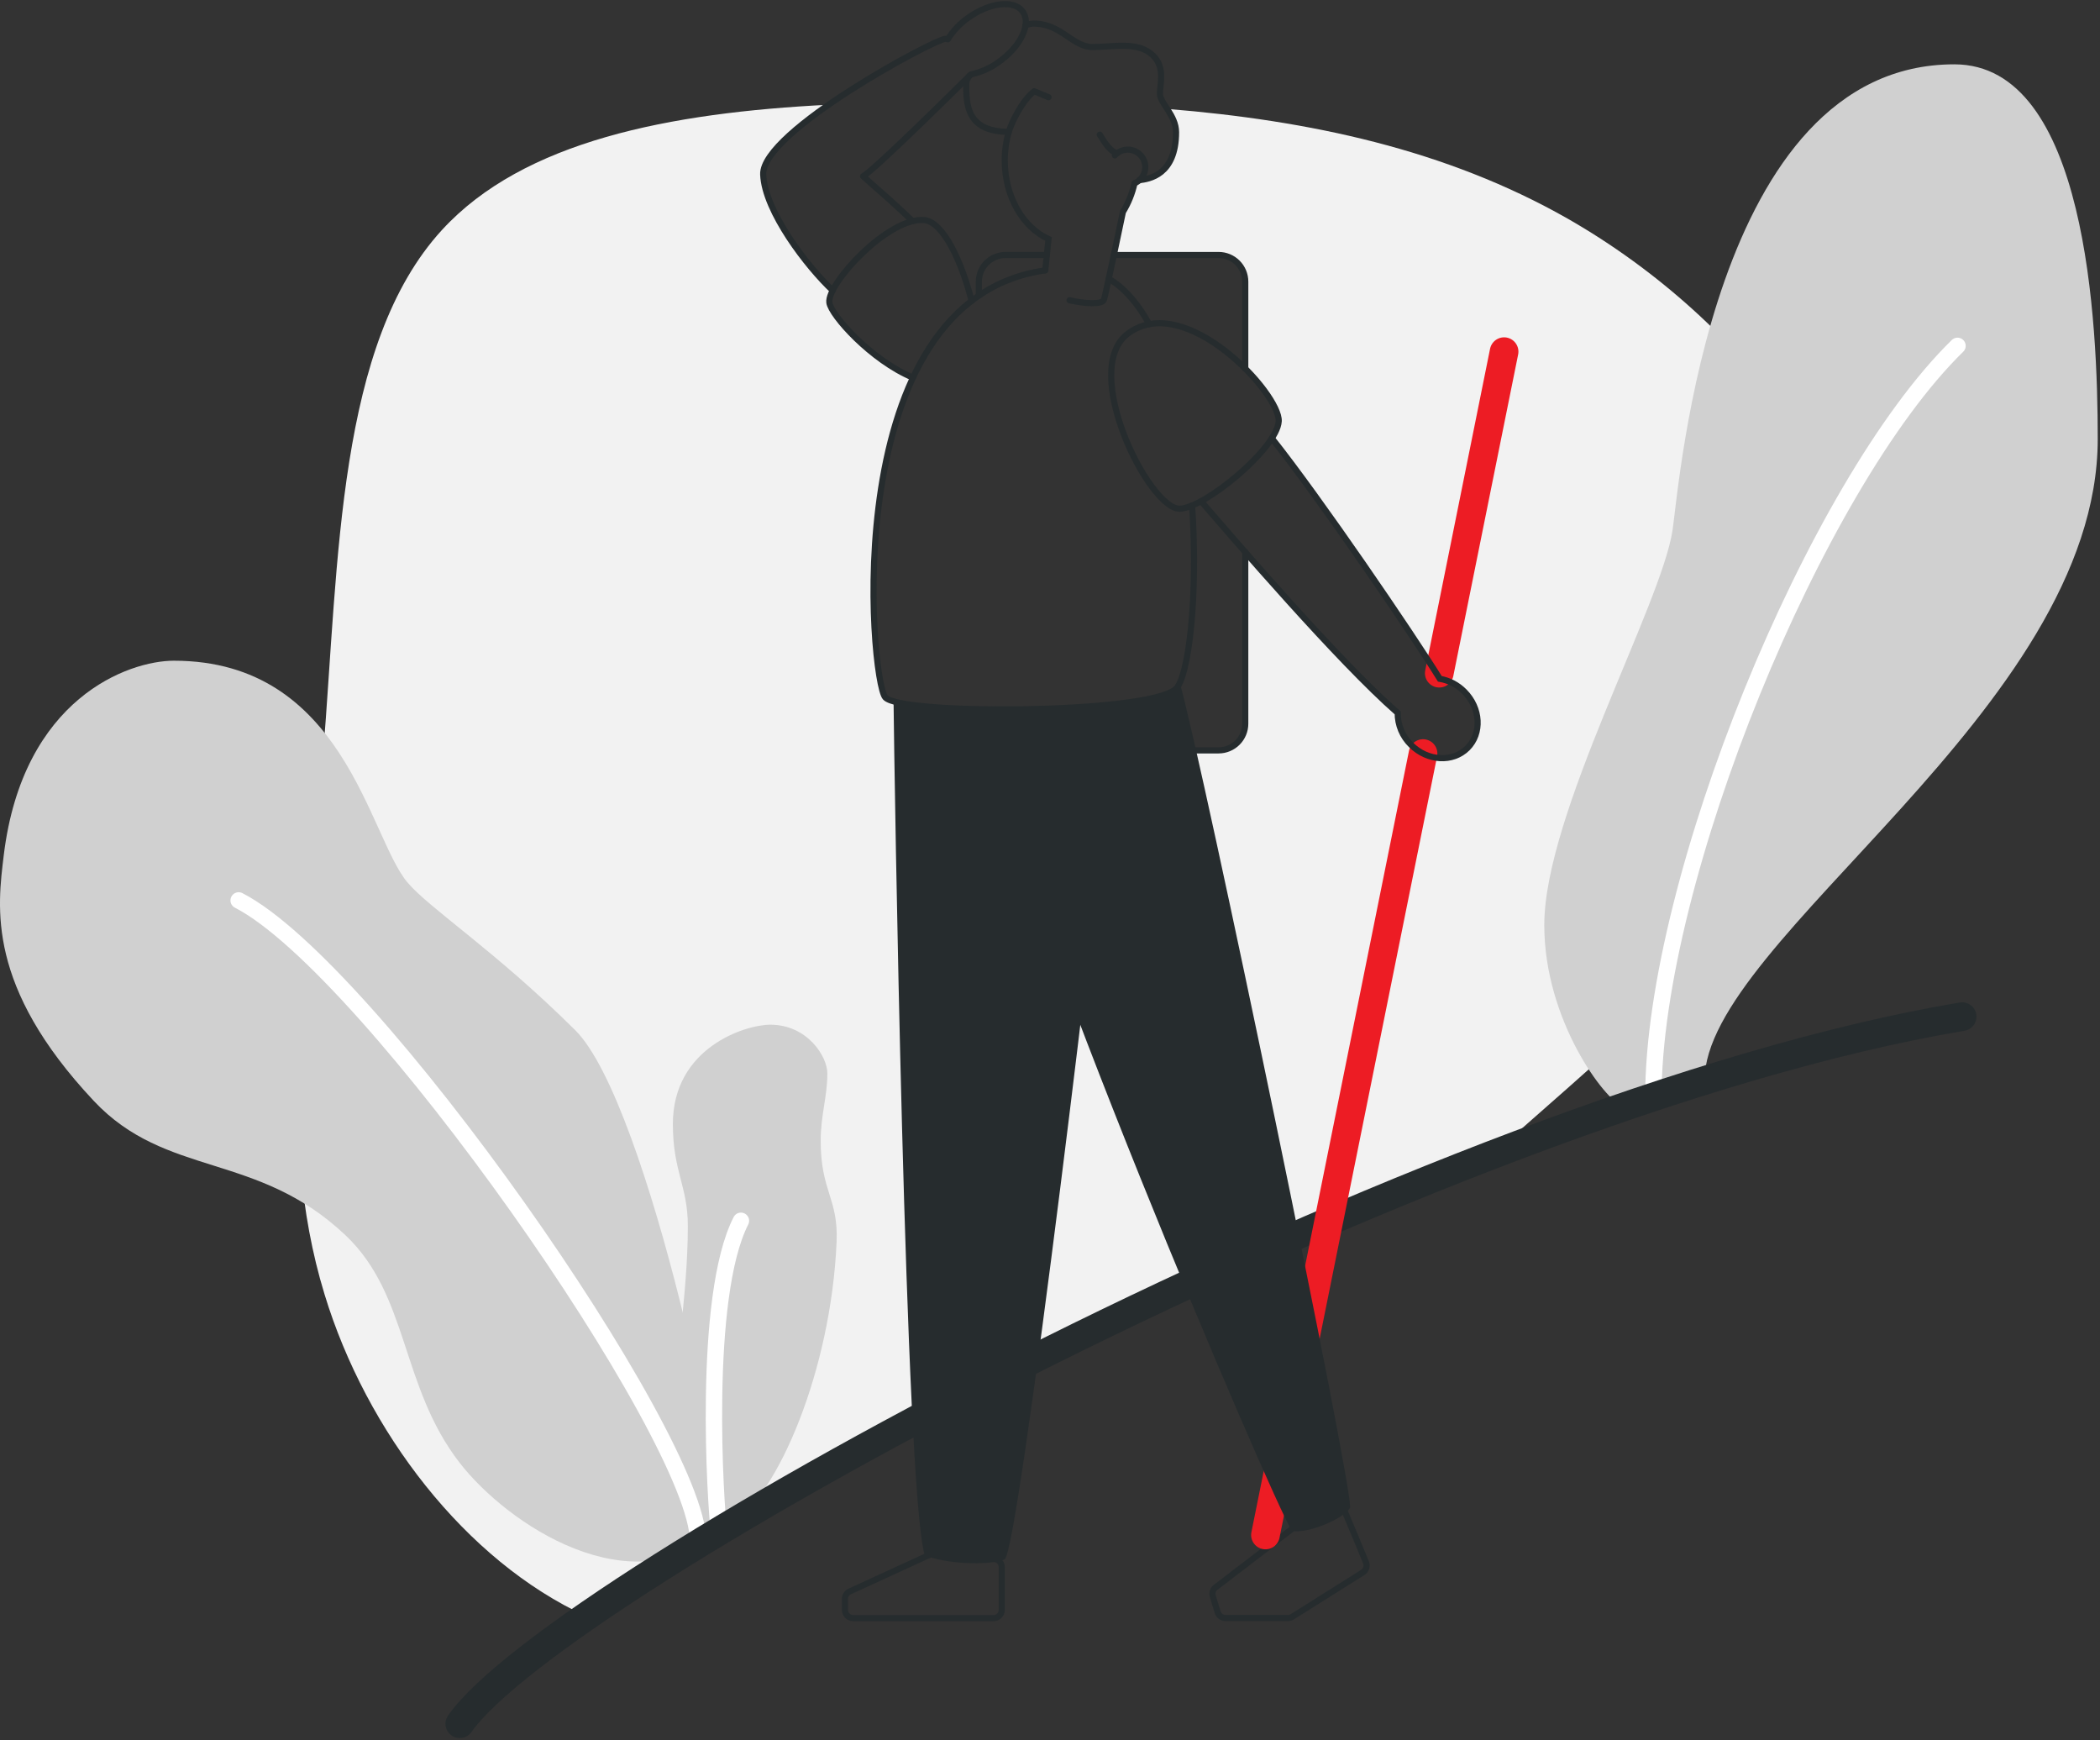 <svg width="513" height="425" viewBox="0 0 513 425" fill="none" xmlns="http://www.w3.org/2000/svg">
<rect x="0" y="0" width="513" height="425" fill="#333333" stroke="none"/>
<path d="M382.933 53.386C353.236 36.489 319.833 29.419 285.232 26.608L287.293 31.334L286.849 36.543L285.177 40.379L280.527 43.353L277.272 44.438L274.276 51.91L272.035 62.588L286.724 62.409L300.831 62.8L303.913 66.055L304.396 72.144L303.74 89.621L307.614 94.049L311.342 99.431L312.346 102.898L310.658 107.071L314.863 112.291L326.676 128.748L339.953 147.647L349.118 161.907L351.885 165.537L358.608 169.335L360.93 174.104L360.469 179.444L357.957 183.291L353.508 185.434L348.081 184.891L344.072 181.804L341.402 174.43L326.486 159.487L304.196 134.836L304.423 148.401V169.362L304.196 178.586L301.521 181.994L299.052 183.112L290.538 183.258L220.927 172.243L218.855 171.451C218.051 171.288 217.279 170.995 216.57 170.583C216.462 170.511 216.362 170.427 216.272 170.333C215.963 169.975 215.615 168.966 215.273 167.414C214.525 164.007 213.798 157.984 213.532 150.512L213.418 149.427L213.445 147.316C213.391 144.06 213.445 140.539 213.575 136.898L213.624 133.1L214.02 129.915C214.346 126.019 214.823 122.031 215.48 118.037V118.004V117.966C216.06 114.467 216.782 110.961 217.65 107.521V107.483C218.965 102.265 220.758 97.18 223.006 92.29C220.521 91.231 218.157 89.91 215.952 88.351L215.865 88.291C215.371 87.944 214.877 87.591 214.4 87.206L210.211 84.162L207.172 80.63C206.586 79.997 206.044 79.384 205.545 78.79C204.784 77.89 204.09 76.936 203.466 75.936L202.587 74.661L202.68 74.222C202.644 74.11 202.618 73.996 202.604 73.88C202.59 72.882 202.847 71.9 203.347 71.037L193.58 59.262L187.199 48.074L186.429 42.609L187.834 38.611L194.215 31.823L202.468 25.577C163.46 27.541 127.909 34.443 107.979 56.153C82.427 84.005 82.796 136.486 78.922 184.354C75.048 232.223 66.844 275.572 79.291 316.153C89.465 349.55 113.692 381.195 143.237 394.749C189.994 362.388 279.16 314.883 364.474 282.061C365.986 280.708 367.523 279.344 369.086 277.97C404.057 247.068 450.726 208.516 456.331 166.361C461.882 124.125 426.374 78.194 382.933 53.386Z" fill="#F2F2F2"/>
<path d="M246.429 32.196C245.773 34.475 245.443 36.835 245.447 39.206C245.447 48.035 249.902 55.55 256.137 58.377L255.344 66.033" stroke="#262C2E" stroke-width="1.5" stroke-miterlimit="10" stroke-linecap="round"/>
<path d="M261.279 73.332C265.11 74.211 269.326 74.417 269.69 73.18C270.232 71.237 273.26 56.815 274.313 51.763C275.644 49.598 276.601 47.225 277.145 44.742" stroke="#262C2E" stroke-width="1.5" stroke-miterlimit="10" stroke-linecap="round"/>
<path d="M396.601 270.361C392.07 268.809 377.246 249.2 377.246 225.927C377.246 198.917 405.868 147.711 408.582 129.463C410.312 117.868 418.121 15.711 477.416 15.711C509.75 15.711 512.447 78.93 512.447 107.205C512.447 173.257 416.406 229.519 416.406 263.828C409.967 266.473 403.349 268.656 396.601 270.361Z" fill="#D0D0D0"/>
<path d="M403.893 267.909C403.893 214.94 443.421 118.432 478.191 84.471" stroke="white" stroke-width="4" stroke-miterlimit="10" stroke-linecap="round"/>
<path d="M175.632 373.995C172.604 373.095 164.373 362.601 164.373 349.079C164.373 336.056 168.03 317.065 168.03 299.447C168.03 289.647 164.373 286.175 164.373 274.514C164.373 255.93 181.986 250.271 188.161 250.271C197.249 250.271 202.111 258.046 202.111 262.164C202.111 267.911 200.483 272.273 200.483 278.632C200.483 291.064 204.824 292.621 204.368 303.332C203.012 334.646 190.011 365.259 178.584 372.205L175.632 373.995Z" fill="#D0D0D0"/>
<path d="M175.63 373.994C179.342 370.793 158.56 269.543 140.535 251.626C120.925 232.13 104.804 221.837 99.481 215.451C90.04 204.116 84.028 161.369 42.47 161.369C31.477 161.369 5.573 170.458 0.912 208.923C-0.613 221.549 -3.386 240.866 22.892 268.859C40.592 287.72 62.731 281.225 84.37 301.66C99.948 316.37 97.767 338.557 112.314 357.304C123.953 372.28 154.17 392.481 175.63 373.994Z" fill="#D0D0D0"/>
<path d="M170.529 376.409C170.529 350.999 90.37 236.314 58.297 219.911" stroke="white" stroke-width="4" stroke-miterlimit="10" stroke-linecap="round"/>
<path d="M175.629 373.995C174.832 367.972 171.467 316.804 181.001 298.16" stroke="white" stroke-width="4" stroke-miterlimit="10" stroke-linecap="round"/>
<path d="M112.318 421C136.301 386.745 350.592 269.879 479.325 248.294" stroke="#262C2E" stroke-width="7" stroke-miterlimit="10" stroke-linecap="round"/>
<path d="M239.121 72.208V68.79C239.121 67.063 239.807 65.406 241.028 64.185C242.249 62.964 243.905 62.278 245.632 62.278H255.73" stroke="#262C2E" stroke-width="1.5" stroke-miterlimit="10" stroke-linecap="round"/>
<path d="M304.195 134.835V176.757C304.195 178.484 303.509 180.14 302.287 181.361C301.066 182.582 299.41 183.268 297.683 183.268H288.41" stroke="#262C2E" stroke-width="1.5" stroke-miterlimit="10" stroke-linecap="round"/>
<path d="M272.107 62.278H297.686C299.413 62.278 301.069 62.964 302.29 64.185C303.511 65.406 304.197 67.063 304.197 68.79V90.022" stroke="#262C2E" stroke-width="1.5" stroke-miterlimit="10" stroke-linecap="round"/>
<path d="M243.087 380.783C244.031 380.962 244.714 381.787 244.714 382.748V393.199C244.714 394.304 243.819 395.199 242.714 395.199H208.406C207.302 395.199 206.406 394.304 206.406 393.199V390.513C206.406 389.731 206.861 389.021 207.571 388.695L229.56 378.596C229.937 378.423 230.359 378.371 230.767 378.448L243.087 380.783Z" stroke="#262C2E" stroke-width="1.5" stroke-miterlimit="10" stroke-linecap="round"/>
<path d="M326.009 368.329C327.012 367.905 328.169 368.359 328.599 369.36C330.206 373.095 332.574 378.864 333.695 381.605C334.062 382.503 333.728 383.53 332.907 384.047L315.699 394.866C315.38 395.066 315.011 395.173 314.634 395.173H299.371C298.491 395.173 297.715 394.598 297.458 393.757L296.267 389.86C296.023 389.061 296.301 388.195 296.964 387.687L317.418 372.033C317.552 371.931 317.698 371.845 317.854 371.78L326.009 368.329Z" stroke="#262C2E" stroke-width="1.5" stroke-miterlimit="10" stroke-linecap="round"/>
<path d="M250.498 6.293C250.628 5.697 250.636 5.082 250.522 4.483C250.409 3.885 250.175 3.315 249.836 2.809C247.72 -0.11 241.746 0.573 236.494 4.355C234.506 5.758 232.816 7.541 231.523 9.602C231.352 9.526 231.168 9.484 230.981 9.478C228.431 9.478 186.037 32.153 186.438 42.614C186.786 51.6 197.29 65.225 203.427 70.944" stroke="#262C2E" stroke-width="1.5" stroke-linecap="round" stroke-linejoin="round"/>
<path d="M222.918 54.042C218.577 49.701 212.353 44.476 210.834 43.043C213.493 41.654 234.774 20.569 237.177 18.181C239.71 17.636 242.096 16.552 244.172 15.002C247.731 12.435 250.043 9.103 250.504 6.32" stroke="#262C2E" stroke-width="1.5" stroke-linecap="round" stroke-linejoin="round"/>
<path d="M237.347 73.495C234.948 63.962 230.445 54.184 225.773 53.75C217.091 52.947 201.996 69.268 202.604 73.902C203.005 76.973 212.854 88.01 223.033 92.231" stroke="#262C2E" stroke-width="1.5" stroke-miterlimit="10" stroke-linecap="round"/>
<path d="M270.861 68.073C274.79 70.411 278.056 74.28 280.742 79.174" stroke="#262C2E" stroke-width="1.5" stroke-miterlimit="10" stroke-linecap="round"/>
<path d="M291.218 123.463C292.716 145.395 290.42 165.786 287.062 168.418C279.465 174.387 220.05 174.658 216.252 170.317C212.6 166.145 204.19 73.234 255.319 66.034" stroke="#262C2E" stroke-width="1.5" stroke-miterlimit="10" stroke-linecap="round"/>
<path d="M268.654 32.88C269.902 34.958 271.248 36.884 272.632 37.351C272.715 37.377 272.796 37.407 272.876 37.443" stroke="#262C2E" stroke-width="1.5" stroke-linecap="round" stroke-linejoin="round"/>
<path d="M236.771 18.55C236.306 19.136 236.047 19.859 236.033 20.607C236.033 25.555 236.163 32.197 246.44 32.197C247.124 29.82 249.696 24.6 252.626 22.278C253.169 22.506 254.514 23.076 256.148 23.743" stroke="#262C2E" stroke-width="1.5" stroke-linecap="round" stroke-linejoin="round"/>
<path d="M278.32 43.998C280.637 43.743 287.294 42.772 287.294 32.289C287.294 28.16 283.35 25.181 283.35 22.891C283.35 20.601 284.701 16.499 281.678 13.563C278.005 9.999 272.15 11.485 266.909 11.485C261.982 11.485 259.264 5.761 252.541 5.761C251.824 5.739 251.116 5.927 250.506 6.303" stroke="#262C2E" stroke-width="1.5" stroke-linecap="round" stroke-linejoin="round"/>
<path d="M272.34 37.947C272.769 37.474 273.298 37.102 273.89 36.86C274.481 36.619 275.12 36.513 275.758 36.55C276.396 36.588 277.017 36.769 277.576 37.078C278.135 37.388 278.617 37.819 278.987 38.34C279.357 38.861 279.606 39.459 279.714 40.089C279.823 40.718 279.788 41.364 279.614 41.979C279.439 42.594 279.129 43.162 278.706 43.641C278.283 44.12 277.758 44.497 277.169 44.746" stroke="#262C2E" stroke-width="1.5" stroke-miterlimit="10" stroke-linecap="round"/>
<path d="M347.631 184.044L309.133 374.9" stroke="#ED1C24" stroke-width="7" stroke-miterlimit="10" stroke-linecap="round"/>
<path d="M367.43 85.886L351.592 164.417" stroke="#ED1C24" stroke-width="7" stroke-miterlimit="10" stroke-linecap="round"/>
<path d="M293.398 122.411C300.995 131.201 326.997 161.522 341.435 174.116C341.426 175.568 341.71 177.006 342.269 178.346C342.829 179.686 343.652 180.899 344.691 181.913C348.712 185.939 354.886 186.286 358.478 182.7C362.071 179.113 361.734 172.933 357.697 168.907C356.08 167.272 353.994 166.181 351.728 165.787C344.837 154.663 322.216 121.499 310.697 107.05" stroke="#262C2E" stroke-width="1.5" stroke-miterlimit="10" stroke-linecap="round"/>
<path d="M275.572 81.444C289.609 71.01 312.752 96.241 312.372 102.877C311.992 109.513 294.205 124.228 288.123 124.245C280.694 124.256 263.624 90.326 275.572 81.444Z" stroke="#262C2E" stroke-width="1.5" stroke-miterlimit="10" stroke-linecap="round"/>
<path d="M288.2 166.764C287.945 167.392 287.556 167.957 287.06 168.419C282.323 172.141 257.401 173.649 238.41 173.199C247.537 218.485 310.577 366.041 315.585 373.876C319.481 374.712 328.39 370.816 329.779 368.309C331.125 365.889 293.712 185.798 288.2 166.764Z" fill="#262C2E"/>
<path d="M218.283 171.299C218.441 186.905 221.132 363.973 225.88 379.763C230.221 381.933 241.615 382.476 245.413 380.848C248.848 379.377 269 210.812 272.82 171.902C254.898 173.958 226.384 173.66 218.283 171.299Z" fill="#262C2E"/>
</svg>
